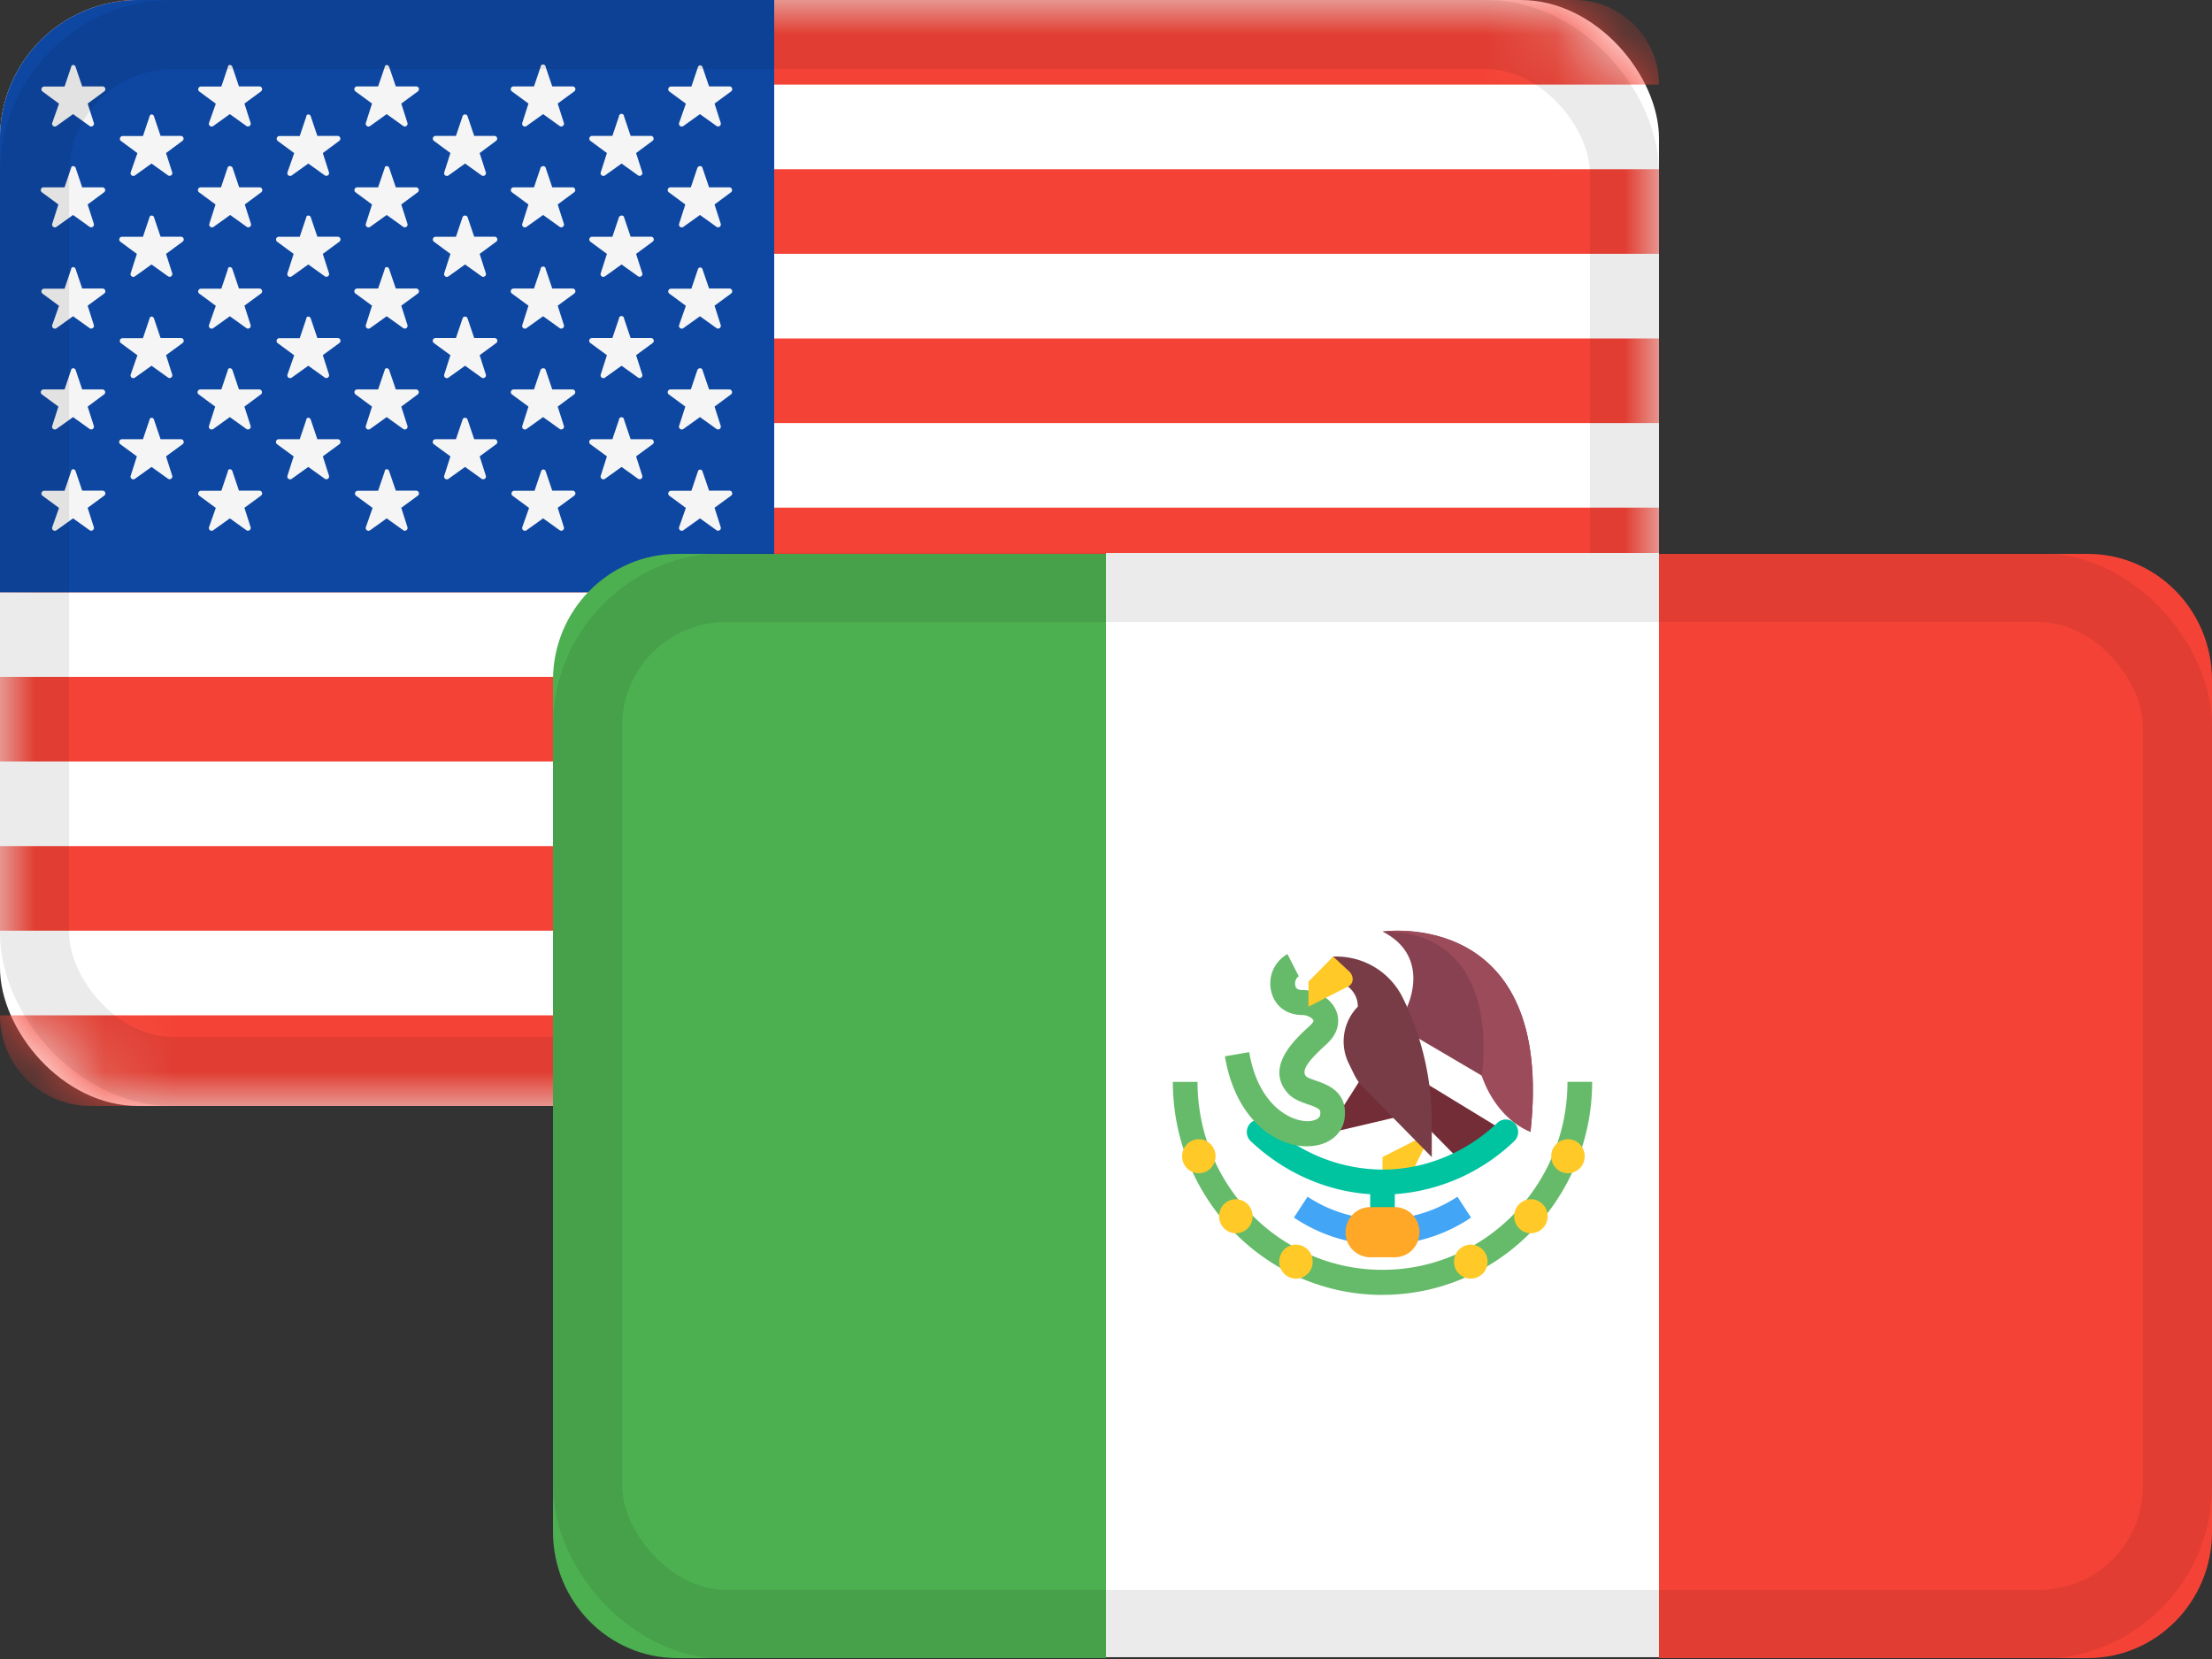 <svg xmlns="http://www.w3.org/2000/svg" xmlns:xlink="http://www.w3.org/1999/xlink" width="32" height="24"><rect width="100%" height="100%" fill="#333333" stroke="none"/><defs><rect id="a" width="24" height="16" rx="2"/><path id="c" d="M2 0h9.2v8.568H0V2a2 2 0 012-2z"/></defs><g fill="none" fill-rule="evenodd"><mask id="b" fill="#fff"><use xlink:href="#a"/></mask><use fill="#FFF" xlink:href="#a"/><path fill="#F44336" d="M1.912 0h20.864C23.452 0 24 .548 24 1.224H.688C.688.548 1.236 0 1.912 0zM0 2.448h24v1.224H0V2.448zm0 2.448h24V6.12H0V4.896zm0 2.448h24v1.224H0V7.344zm0 2.448h24v1.224H0V9.792zm0 2.448h24v1.224H0V12.24zm0 2.448h24c0 .725-.587 1.312-1.312 1.312H1.312A1.312 1.312 0 010 14.688z" mask="url(#b)"/><use fill="#0D47A1" xlink:href="#c"/><path fill="#F5F5F5" fill-rule="nonzero" d="M1.094.969l.095.281h.295a.04.04 0 01.024.072l-.24.176.09.282a.04.04 0 01-.061.043l-.24-.172-.24.172a.04.04 0 01-.062-.043l.099-.28-.24-.177a.04.04 0 01.024-.071h.296L1.029.97c.005-.04.053-.04.065-.001zm0 1.459l.095.282h.295a.04.04 0 01.024.07l-.24.178.09.281a.04.04 0 01-.061.043l-.24-.172-.24.172a.04.04 0 01-.062-.043l.09-.281-.24-.177A.04.04 0 01.63 2.71h.304l.095-.282c.005-.033.053-.033.065 0zm0 1.465l.095.281h.295a.04.04 0 01.024.072l-.24.176.09.282a.04.04 0 01-.061.043l-.24-.172-.24.172a.04.04 0 01-.062-.043l.099-.28-.24-.177a.04.04 0 01.024-.071h.296l.095-.282c.005-.04.053-.04.065-.001zm0 1.459l.095.282h.295a.04.04 0 01.024.07l-.24.178.09.281a.04.04 0 01-.061.043l-.24-.172-.24.172a.04.04 0 01-.062-.043l.09-.281-.24-.177a.04.04 0 01.025-.071h.304l.095-.282c.005-.033.053-.033.065 0zm0 1.465l.095.281h.295a.04.04 0 01.024.072l-.24.176.09.282a.04.04 0 01-.061.043l-.24-.172-.24.172a.04.04 0 01-.062-.043l.099-.28-.24-.177A.04.04 0 01.638 7.1h.296l.095-.282c.005-.04.053-.04.065-.001zm1.134-5.133l.095.282h.295a.04.04 0 01.024.07l-.24.178.09.281a.04.04 0 01-.06.043l-.24-.172-.24.172a.04.04 0 01-.062-.043l.098-.28-.24-.177a.04.04 0 01.024-.07h.296l.095-.282c.006-.04.054-.04.065-.002zm0 1.46l.095.28h.295a.04.04 0 01.024.072l-.24.177.09.281a.04.04 0 01-.06.044l-.24-.172-.24.172a.04.04 0 01-.062-.044l.09-.281-.24-.177a.04.04 0 01.024-.071h.304l.095-.282c.006-.033.054-.033.065 0zm0 1.465l.095.281h.295a.04.04 0 01.024.072l-.24.176.09.282a.04.04 0 01-.06.043l-.24-.172-.24.172a.04.04 0 01-.062-.043l.098-.28-.24-.177a.04.04 0 01.024-.071h.296l.095-.282c.006-.04.054-.04.065-.001zm0 1.464l.095.281h.295a.04.04 0 01.024.072l-.24.176.09.282a.04.04 0 01-.06.043l-.24-.172-.24.172a.04.04 0 01-.062-.043l.09-.282-.24-.176a.04.04 0 01.024-.072h.304l.095-.281c.006-.039.054-.039.065 0zM3.362.969l.095.281h.295a.04.04 0 01.024.072l-.24.176.09.282a.04.04 0 01-.061.043l-.24-.172-.24.172a.04.04 0 01-.062-.043l.099-.28-.24-.177a.04.04 0 01.024-.071h.296L3.297.97c0-.04.053-.04.065-.001zm.003 1.459l.095.282h.297a.04.04 0 01.024.07l-.24.178.09.281a.04.04 0 01-.061.043l-.24-.172-.24.172a.04.04 0 01-.062-.043l.09-.281-.24-.177a.04.04 0 01.024-.071h.295l.095-.282c.006-.033.058-.033.073 0zm-.003 1.465l.095.281h.295a.04.04 0 01.024.072l-.24.176.09.282a.04.04 0 01-.061.043l-.24-.172-.24.172a.04.04 0 01-.062-.043l.099-.28-.24-.177a.04.04 0 01.024-.071h.296l.095-.282c0-.04.053-.04.065-.001zm0 1.459l.095.282h.295a.04.04 0 01.024.07l-.24.178.09.281a.04.04 0 01-.061.043l-.24-.172-.24.172a.04.04 0 01-.062-.043l.09-.281-.24-.177a.04.04 0 01.025-.071h.304l.095-.282c0-.033.053-.033.065 0zm0 1.465l.095.281h.295a.04.04 0 01.024.072l-.24.176.09.282a.04.04 0 01-.061.043l-.24-.172-.24.172a.04.04 0 01-.062-.043l.099-.28-.24-.177a.04.04 0 01.024-.071h.296l.095-.282c0-.04.053-.04.065-.001zm1.134-5.133l.095.282h.295a.04.04 0 01.024.07l-.24.178.09.281a.04.04 0 01-.06.043l-.24-.172-.24.172a.04.04 0 01-.062-.043l.098-.28-.24-.177a.04.04 0 01.024-.07h.296l.095-.282c.001-.04.054-.04.065-.002zm0 1.46l.095.28h.295a.04.04 0 01.024.072l-.24.177.09.281a.04.04 0 01-.06.044l-.24-.172-.24.172a.04.04 0 01-.062-.044l.09-.281-.24-.177a.04.04 0 01.024-.071h.304l.095-.282c.001-.033.054-.033.065 0zm0 1.465l.095.281h.295a.04.04 0 01.024.072l-.24.176.09.282a.04.04 0 01-.06.043l-.24-.172-.24.172a.04.04 0 01-.062-.043l.098-.28-.24-.177a.04.04 0 01.024-.071h.296l.095-.282c.001-.04.054-.04.065-.001zm0 1.464l.095.281h.295a.04.04 0 01.024.072l-.24.176.09.282a.04.04 0 01-.06.043l-.24-.172-.24.172a.04.04 0 01-.062-.043l.09-.282-.24-.176a.04.04 0 01.024-.072h.304l.095-.281c.001-.039.054-.039.065 0zM5.63.969l.096.281h.295a.04.04 0 01.024.072l-.24.176.09.282a.04.04 0 01-.061.043l-.24-.172-.24.172a.04.04 0 01-.062-.043l.09-.282-.24-.176a.04.04 0 01.024-.072h.304l.096-.28c0-.039.053-.039.064 0zm0 1.459l.096.282h.295a.04.04 0 01.024.07l-.24.178.09.281a.04.04 0 01-.061.043l-.24-.172-.24.172a.04.04 0 01-.062-.043l.09-.281-.24-.177a.04.04 0 01.024-.071h.304l.096-.282c0-.033.053-.033.064 0zm0 1.465l.096.281h.295a.04.04 0 01.024.072l-.24.176.09.282a.04.04 0 01-.061.043l-.24-.172-.24.172a.04.04 0 01-.062-.043l.09-.282-.24-.176a.04.04 0 01.024-.072h.304l.096-.281c0-.039.053-.039.064 0zm0 1.459l.096.282h.295a.04.04 0 01.024.07l-.24.178.09.281a.04.04 0 01-.061.043l-.24-.172-.24.172a.04.04 0 01-.062-.043l.09-.281-.24-.177a.04.04 0 01.024-.071h.304l.096-.282c0-.033.053-.033.064 0zm0 1.465l.096.281h.295a.04.04 0 01.024.072l-.24.176.09.282a.04.04 0 01-.061.043l-.24-.172-.24.172a.04.04 0 01-.062-.043l.098-.28-.24-.177a.04.04 0 01.024-.071h.296l.096-.282c0-.04.053-.04.064-.001zm1.135-5.133l.095.282h.295a.04.04 0 01.024.07l-.24.178.09.281a.04.04 0 01-.061.043l-.24-.172-.24.172a.04.04 0 01-.062-.043l.09-.281-.24-.177a.04.04 0 01.025-.071h.295l.095-.282c.01-.038.063-.038.074 0zm0 1.46l.095.28h.295a.04.04 0 01.024.072l-.24.177.09.281a.04.04 0 01-.061.044l-.24-.172-.24.172a.04.04 0 01-.062-.044l.09-.281-.24-.177a.04.04 0 01.025-.071h.295l.095-.282c.01-.033.063-.033.074 0zm0 1.465l.095.281h.295a.04.04 0 01.024.072l-.24.176.09.282a.04.04 0 01-.061.043l-.24-.172-.24.172a.04.04 0 01-.062-.043l.09-.282-.24-.176a.04.04 0 01.025-.072h.295l.095-.281c.01-.039.063-.039.074 0zm0 1.464l.095.281h.295a.04.04 0 01.024.072l-.24.176.09.282a.04.04 0 01-.061.043l-.24-.172-.24.172a.04.04 0 01-.062-.043l.09-.282-.24-.176a.04.04 0 01.025-.072h.295l.095-.281c.01-.039.063-.039.074 0zM7.894.969l.095.281h.295a.04.04 0 01.024.072l-.24.176.09.282a.04.04 0 01-.061.043l-.24-.172-.24.172a.04.04 0 01-.062-.043l.09-.282-.24-.176a.04.04 0 01.025-.072h.295L7.82.97a.037.037 0 11.074 0zm0 1.459l.095.282h.295a.04.04 0 01.024.07l-.24.178.09.281a.04.04 0 01-.061.043l-.24-.172-.24.172a.04.04 0 01-.062-.043l.09-.281-.24-.177a.04.04 0 01.025-.071h.295l.095-.282c.014-.033.067-.033.074 0zm0 1.465l.095.281h.295a.04.04 0 01.024.072l-.24.176.09.282a.04.04 0 01-.061.043l-.24-.172-.24.172a.04.04 0 01-.062-.043l.09-.282-.24-.176a.04.04 0 01.025-.072h.295l.095-.281a.037.037 0 11.074 0zm0 1.459l.095.282h.295a.04.04 0 01.024.07l-.24.178.09.281a.04.04 0 01-.061.043l-.24-.172-.24.172a.04.04 0 01-.062-.043l.09-.281-.24-.177a.04.04 0 01.025-.071h.295l.095-.282c.014-.033.067-.033.074 0zm0 1.465l.095.281h.295a.04.04 0 01.024.072l-.24.176.09.282a.04.04 0 01-.061.043l-.24-.172-.24.172a.04.04 0 01-.062-.043l.099-.28-.24-.177a.04.04 0 01.024-.071h.295l.095-.282a.034.034 0 01.066-.001zm1.134-5.133l.095.282h.295a.04.04 0 01.024.07l-.24.178.09.281a.04.04 0 01-.06.043l-.24-.172-.24.172a.04.04 0 01-.062-.043l.09-.281-.24-.177a.04.04 0 01.024-.071h.295l.095-.282a.037.037 0 11.074 0zm0 1.46l.095.28h.295a.04.04 0 01.024.072l-.24.177.09.281a.04.04 0 01-.06.044l-.24-.172-.24.172a.04.04 0 01-.062-.044l.09-.281-.24-.177a.04.04 0 01.024-.071h.295l.095-.282c.015-.033.068-.033.074 0zm0 1.465l.095.281h.295a.04.04 0 01.024.072l-.24.176.09.282a.04.04 0 01-.06.043l-.24-.172-.24.172a.04.04 0 01-.062-.043l.09-.282-.24-.176a.04.04 0 01.024-.072h.295l.095-.281a.037.037 0 11.074 0zm0 1.464l.095.281h.295a.04.04 0 01.024.072l-.24.176.09.282a.04.04 0 01-.06.043l-.24-.172-.24.172a.04.04 0 01-.062-.043l.09-.282-.24-.176a.04.04 0 01.024-.072h.295l.095-.281a.037.037 0 11.074 0zM10.162.969l.096.281h.295a.04.04 0 01.024.072l-.24.176.09.282a.04.04 0 01-.061.043l-.24-.172-.24.172a.04.04 0 01-.062-.043l.098-.28-.24-.177a.04.04 0 01.024-.071h.296l.095-.282a.034.034 0 01.065-.001zm0 1.459l.096.282h.295a.04.04 0 01.024.07l-.24.178.09.281a.04.04 0 01-.061.043l-.24-.172-.24.172a.04.04 0 01-.062-.043l.09-.281-.24-.177a.04.04 0 01.024-.071h.296l.095-.282c.014-.033.067-.033.073 0zm0 1.465l.096.281h.295a.04.04 0 01.024.072l-.24.176.09.282a.04.04 0 01-.061.043l-.24-.172-.24.172a.04.04 0 01-.062-.043l.098-.28-.24-.177a.04.04 0 01.024-.071h.296l.095-.282a.034.034 0 01.065-.001zm0 1.459l.096.282h.295a.04.04 0 01.024.07l-.24.178.09.281a.04.04 0 01-.061.043l-.24-.172-.24.172a.04.04 0 01-.062-.043l.09-.281-.24-.177a.04.04 0 01.024-.071h.296l.095-.282c.014-.033.067-.033.073 0zm0 1.465l.096.281h.295a.04.04 0 01.024.072l-.24.176.09.282a.04.04 0 01-.061.043l-.24-.172-.24.172a.04.04 0 01-.062-.043l.098-.28-.24-.177a.04.04 0 01.024-.071h.296l.095-.282a.034.034 0 01.065-.001z"/><rect width="23" height="15" x=".5" y=".5" stroke="#000" stroke-opacity=".04" rx="2"/><rect width="23" height="15" x=".5" y=".5" stroke="#000" stroke-opacity=".04" rx="2"/><g transform="translate(8 8)"><g fill-rule="nonzero"><path fill="#4CAF50" d="M1.797.013C.805.013 0 .83 0 1.839v12.322c0 1.008.805 1.826 1.797 1.826H8V.013H1.797z"/><path fill="#FFF" d="M8 0h8v15.974H8z"/><path fill="#F44336" d="M22.203.013H16v15.974h6.203c.992 0 1.797-.818 1.797-1.826V1.839C24 .83 23.195.013 22.203.013z"/><path fill="#FFCA28" d="M12.714 8.376L12 8.738v.363h.357z"/><path fill="#732D37" d="M11.717 7.56l-.394.62-.066.203 1.026-.241z"/><path fill="#874150" d="M12.357 6.563s.357-.725-.357-1.087c0 0 2.498-.363 2.141 2.9-.234-.19-.582-.538-.706-.816l-1.078-.634v-.363z"/><path fill="#732D37" d="M12 7.288l1.784 1.088-.713.362L12 7.651v-.363z"/><path fill="#783C46" d="M11.286 6.2a.36.36 0 01.357.363.719.719 0 00-.131.821l.08.164a.71.71 0 00.131.184l.99 1.007v-.501c0-.625-.142-1.24-.417-1.798a1.069 1.069 0 00-.958-.602h-.052v.363z"/><path fill="#9B4B5A" d="M13.435 7.56c.119.355.372.68.706.816.357-3.263-2.141-2.9-2.141-2.9 1.784 0 1.435 2.084 1.435 2.084z"/><path fill="#00C3A0" d="M12 10.007a.18.18 0 01-.178-.181v-.725c0-.1.08-.181.178-.181a.18.18 0 01.178.181v.725c0 .1-.08.181-.178.181zm0-.725c-.7 0-1.378-.275-1.906-.773a.183.183 0 01-.009-.256.177.177 0 01.252-.01A2.42 2.42 0 0012 8.92c.61 0 1.201-.24 1.663-.677a.177.177 0 01.252.01.183.183 0 01-.01.256A2.774 2.774 0 0112 9.282z"/><path fill="#42A5F5" d="M12 10.007c-.457 0-.9-.136-1.281-.393l.197-.302a1.964 1.964 0 002.168 0l.197.302c-.38.257-.824.393-1.281.393z"/><path fill="#66BB6A" d="M10.908 8.583c-.472 0-1.038-.404-1.188-1.302l.352-.06c.125.747.577 1 .849.999.083-.002.17-.032.177-.091.008-.072.01-.089-.177-.153-.101-.035-.216-.074-.297-.168-.326-.379.116-.78.328-.972.037-.034.053-.063.049-.074-.012-.03-.082-.078-.16-.078-.227 0-.4-.13-.45-.339a.487.487 0 01.234-.543l.164.322c-.044.023-.062.089-.05.135.004.02.014.063.101.063.219 0 .427.13.494.311.03.077.073.276-.144.473-.235.213-.375.373-.297.463.017.02.093.047.143.064.16.055.46.157.417.537-.027.239-.237.405-.522.412h-.023zM12 10.733c-1.673 0-3.033-1.383-3.033-3.082h.357c0 1.5 1.2 2.719 2.676 2.719 1.476 0 2.676-1.22 2.676-2.72h.357c0 1.7-1.36 3.082-3.033 3.082z"/><path fill="#FFA726" d="M12.178 10.188h-.356a.36.36 0 01-.357-.362c0-.2.16-.363.357-.363h.356a.36.36 0 01.357.363c0 .2-.16.362-.357.362z"/><path fill="#FFCA28" d="M11.286 5.838l.235.218c.058.055.076.17-.024.219-.143.07-.568.288-.568.288v-.362l.357-.363zM9.343 8.973a.244.244 0 01-.242-.246c0-.136.108-.246.242-.246s.242.11.242.246a.244.244 0 01-.242.246zm.535.868a.244.244 0 01-.242-.246c0-.136.109-.246.242-.246.134 0 .243.11.243.246a.244.244 0 01-.243.246zm.87.657a.244.244 0 01-.242-.246c0-.136.108-.246.242-.246s.242.11.242.246a.244.244 0 01-.242.246zm3.935-1.525a.244.244 0 01-.242-.246c0-.136.108-.246.242-.246.133 0 .242.11.242.246a.244.244 0 01-.242.246zm-.536.868a.244.244 0 01-.242-.246c0-.136.108-.246.242-.246s.242.11.242.246a.244.244 0 01-.242.246zm-.87.657a.244.244 0 01-.242-.246c0-.136.109-.246.242-.246.134 0 .243.11.243.246a.244.244 0 01-.243.246z"/></g><rect width="23" height="15" x=".5" y=".5" stroke="#000" stroke-opacity=".04" rx="2"/></g><rect width="23" height="15" x="8.5" y="8.5" stroke="#000" stroke-opacity=".04" rx="2"/></g></svg>